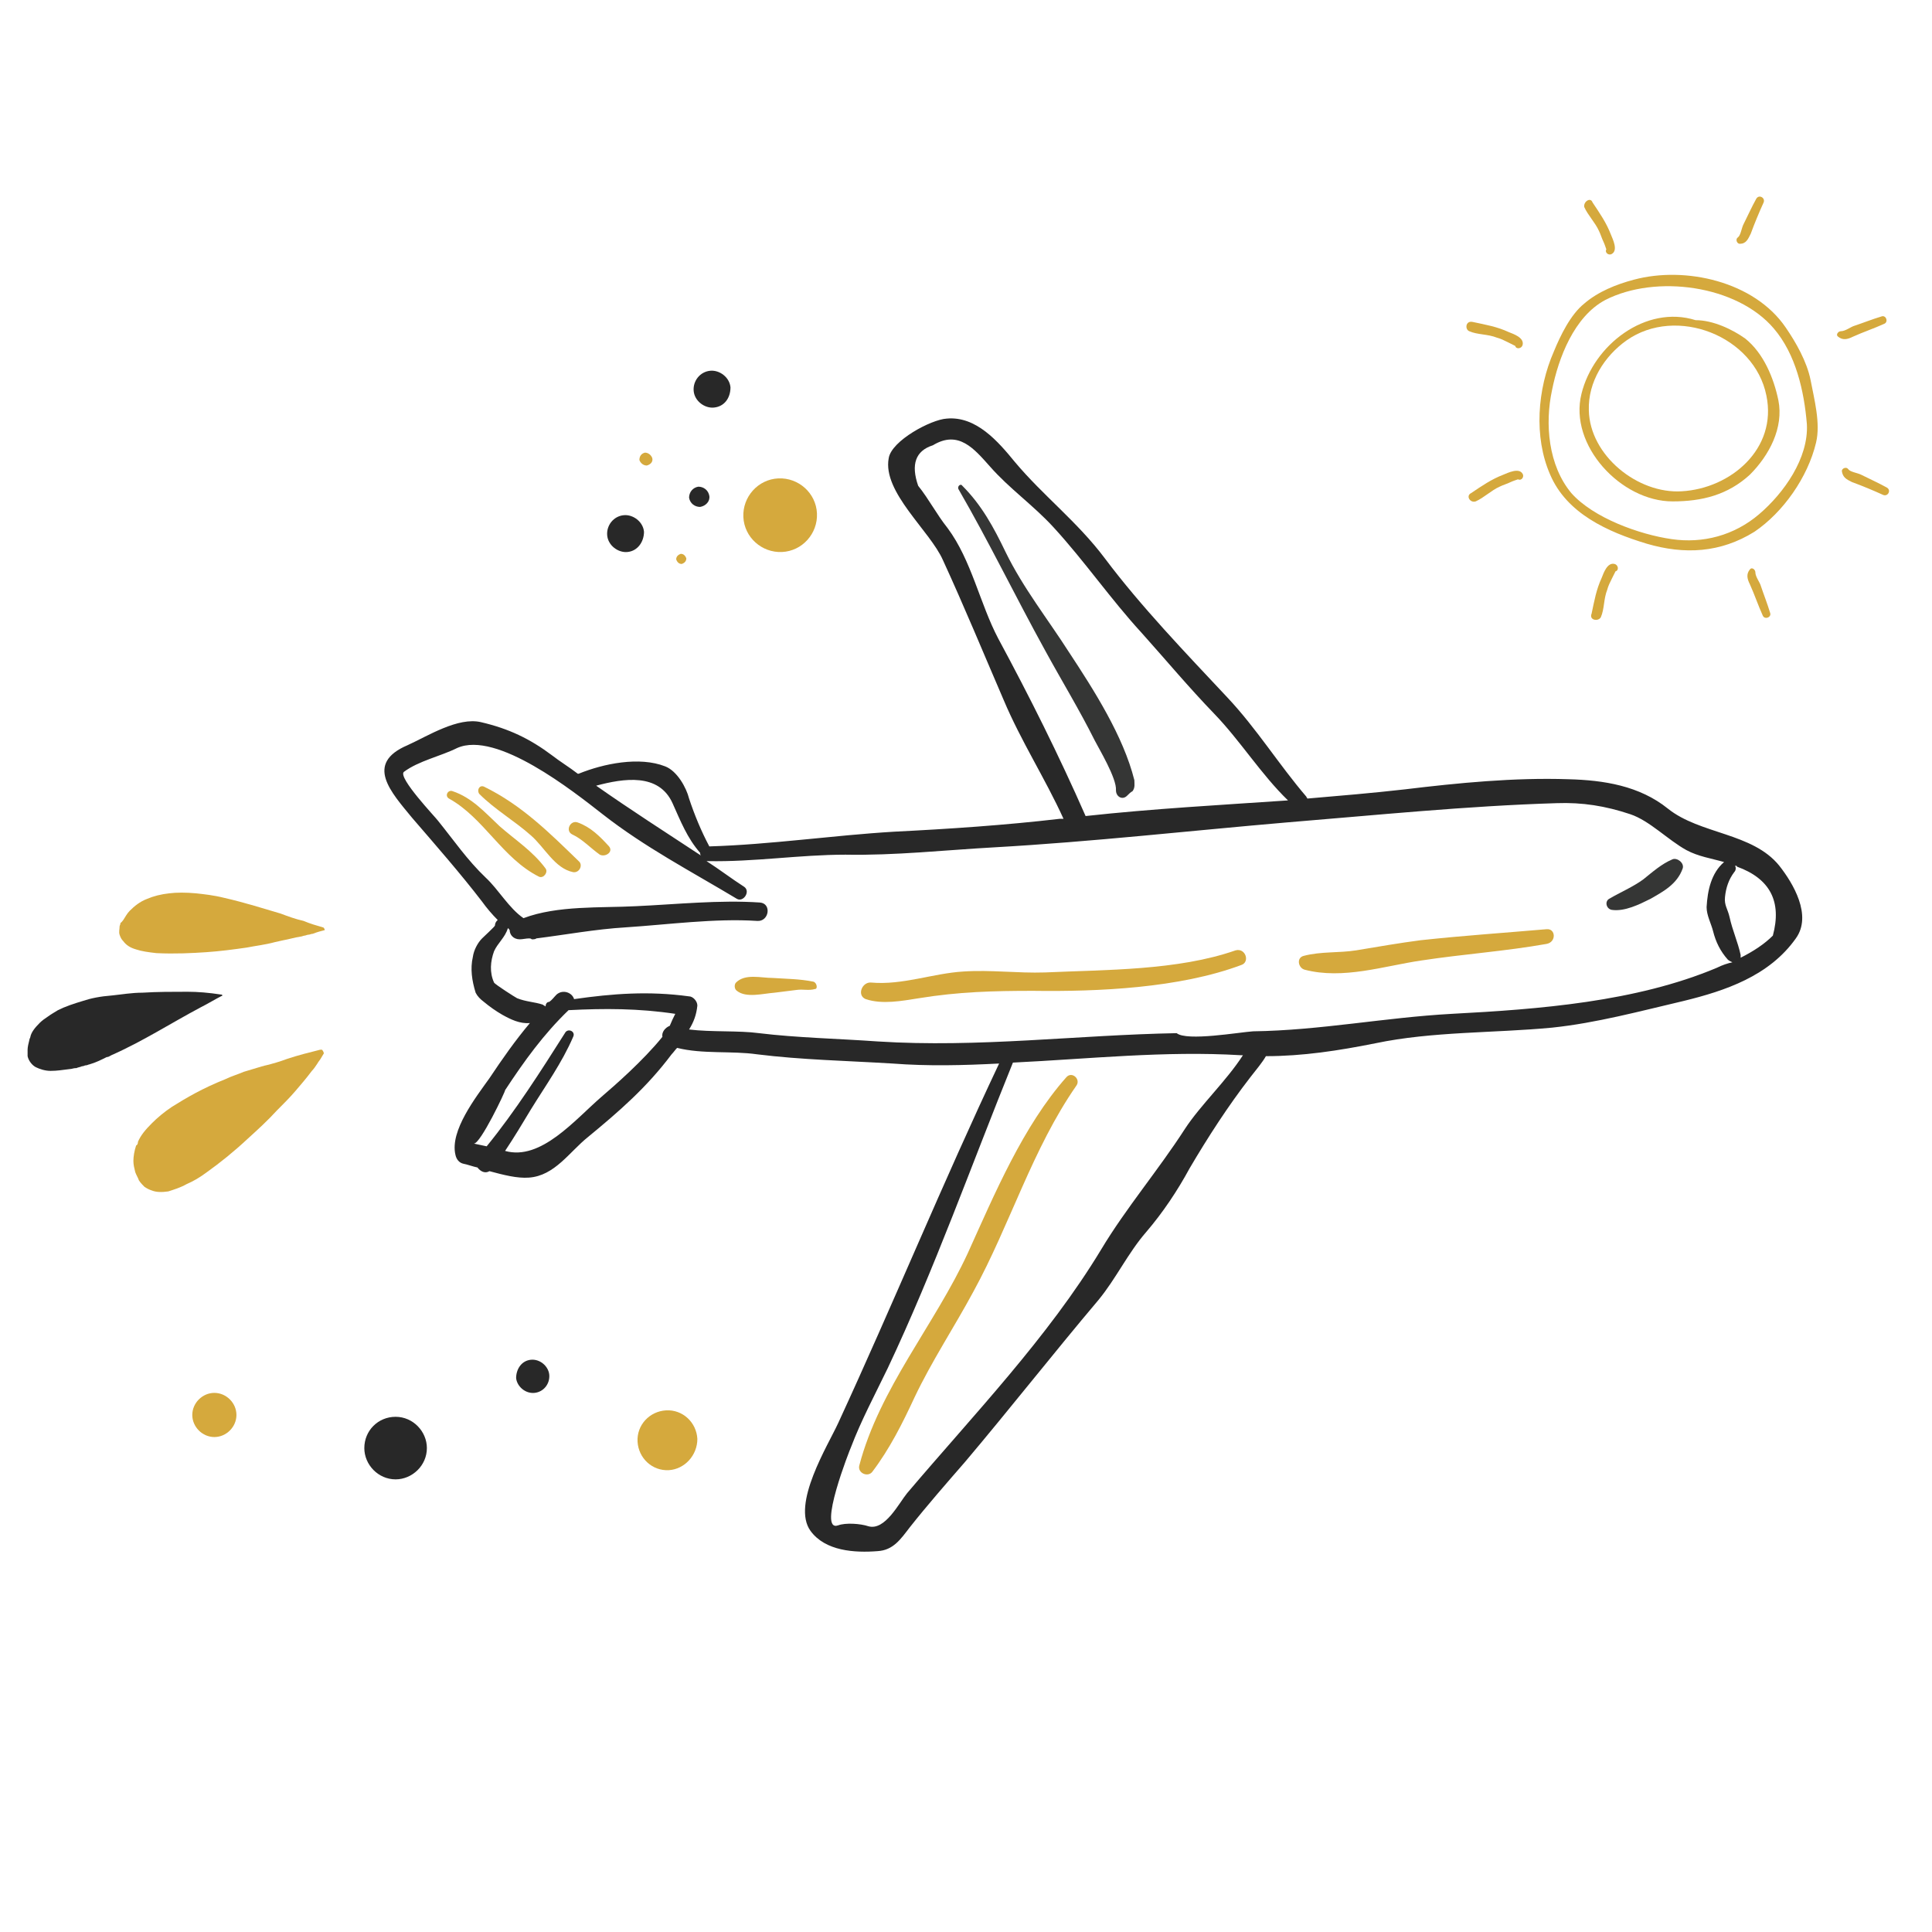<?xml version="1.0" encoding="utf-8"?>
<!-- Generator: Adobe Illustrator 22.0.0, SVG Export Plug-In . SVG Version: 6.00 Build 0)  -->
<svg version="1.1" id="Layer_1" xmlns="http://www.w3.org/2000/svg" xmlns:xlink="http://www.w3.org/1999/xlink" x="0px" y="0px"
	 width="210px" height="210px" viewBox="0 0 210 210" style="enable-background:new 0 0 210 210;" xml:space="preserve">
<style type="text/css">
	.st0{fill:#282828;}
	.st1{fill:#D5A93D;}
	.st2{fill:#353635;}
</style>
<g>
	<path class="st0" d="M195.2,102c1.8-2.5-0.3-6-1.8-7.9c-2.9-3.6-8.6-3.4-12.1-6.2c-3.1-2.5-7-3.1-10.8-3.2
		c-5.9-0.2-12,0.4-17.8,1.1c-3.5,0.4-7.1,0.7-10.6,1c0-0.1-0.1-0.1-0.1-0.2c-3-3.5-5.4-7.4-8.6-10.8c-4.5-4.8-9.4-9.9-13.3-15.1
		c-3-4-6.7-6.8-9.8-10.5c-1.8-2.2-4.2-5-7.4-4.7c-1.7,0.1-6,2.4-6.3,4.3c-0.7,3.7,4.5,7.9,5.9,11.1c2.3,5,4.4,10.1,6.6,15.2
		c1.9,4.5,4.5,8.5,6.5,12.9c-0.1,0-0.3,0-0.4,0c-6,0.7-12,1.1-18,1.4c-6.7,0.4-13.4,1.4-20.1,1.6c-0.9-1.7-1.6-3.4-2.2-5.2
		c-0.3-1.2-1.3-3-2.6-3.5c-2.8-1.1-6.7-0.3-9.4,0.8l0,0h-0.1c-0.9-0.7-1.9-1.3-2.8-2c-2.4-1.8-4.7-2.9-7.7-3.6
		c-2.5-0.6-5.8,1.5-8,2.5c-4.7,2-1.8,5.1,0.5,7.9c2.5,2.9,5.3,6.1,7.6,9.1c0.5,0.7,1.1,1.4,1.7,2l0,0c0,0,0,0-0.1,0.1
		s-0.2,0.3-0.2,0.5c0,0.1-1.2,1.2-1.4,1.4c-0.5,0.5-0.9,1.3-1,2c-0.3,1.3-0.1,2.6,0.3,3.9c0.2,0.4,0.5,0.7,0.9,1
		c0.6,0.5,1.3,1,2,1.4c0.9,0.5,1.9,1,3,0.9c-1.6,1.9-3,3.9-4.4,6c-1.5,2.1-4.3,5.7-3.7,8.3c0.1,0.5,0.4,0.9,0.9,1s1,0.3,1.5,0.4
		c0.3,0.4,0.8,0.7,1.3,0.4c1.5,0.4,3,0.8,4.3,0.7c2.8-0.2,4.4-2.8,6.4-4.4c3.4-2.8,6.4-5.4,9.1-9c0.2-0.2,0.4-0.5,0.6-0.7
		c2.8,0.7,5.9,0.3,8.7,0.7c4.8,0.6,9.8,0.7,14.7,1c3.9,0.3,7.7,0.2,11.6,0c-6.1,12.9-11.5,26.1-17.5,39.1c-1.1,2.4-5.1,8.8-3,11.7
		c1.6,2.2,4.8,2.4,7.3,2.2c1.7-0.1,2.5-1.3,3.5-2.6c1.9-2.4,4-4.8,6-7.1c4.9-5.8,9.6-11.8,14.5-17.6c1.9-2.3,3.2-5.1,5.2-7.4
		c1.8-2.1,3.4-4.5,4.7-6.9c2-3.4,4.2-6.8,6.6-9.9c0.7-0.9,1.3-1.6,1.7-2.3c4,0,7.9-0.6,11.9-1.4c6.2-1.3,12.9-1.1,19.2-1.7
		c4.8-0.5,9.6-1.8,14.3-2.9C187.5,107.7,192.3,106.1,195.2,102z M108.5,69.4c-2-3.8-2.9-8.5-5.5-12c-1.2-1.5-2-3.1-3.2-4.6
		c-0.8-2.3-0.3-3.8,1.6-4.4c2.8-1.7,4.5,0.4,6.2,2.3c2.1,2.4,4.7,4.2,6.9,6.6c3.4,3.7,6.2,7.8,9.6,11.5c2.6,2.9,5.1,5.9,7.9,8.8
		s5.1,6.6,8,9.4c-7.3,0.5-14.7,0.9-22,1.7C115.1,82.1,111.9,75.7,108.5,69.4z M73.1,87.3c0.9,2,1.6,3.8,3,5.4c0,0.1,0,0.2,0.1,0.3
		c-3.8-2.5-7.7-5-11.4-7.6C67.8,84.6,71.6,84,73.1,87.3z M65.4,119.2c-2.9,2.5-6.6,7-10.5,5.9l0,0c1-1.5,1.9-3,2.8-4.5
		c1.6-2.6,3.4-5.1,4.6-7.9c0.3-0.6-0.6-1-0.9-0.4c-2.6,4.1-5.4,8.5-8.5,12.3c-0.5-0.1-0.9-0.2-1.4-0.3c0.7,0.1,3.5-5.8,3.4-5.8
		c2.1-3.2,4.2-6.1,6.9-8.7c3.9-0.2,7.6-0.2,11.6,0.4c-0.2,0.4-0.4,0.8-0.6,1.3c-0.5,0.2-0.9,0.7-0.8,1.2
		C69.9,115.3,66.8,118,65.4,119.2z M119.7,135.8c-5.8,9.6-13.9,18-21.1,26.5c-0.9,1.1-2.4,4.1-4.2,3.6c-0.9-0.3-2.5-0.4-3.3-0.1
		c-2.3,0.8,1.3-8.3,1.4-8.5c1.1-2.9,2.6-5.7,4-8.6c5.1-10.8,9.1-22.1,13.6-33.2c8.3-0.4,16.5-1.3,24.8-0.8c0.1,0,0.1,0,0.2,0
		c-1.8,2.8-4.6,5.4-6.3,8C125.9,127.2,122.4,131.3,119.7,135.8z M186.6,105.2c-8.8,3.7-19.3,4.5-28.8,5c-7.3,0.4-14.3,1.8-21.6,1.9
		c-1.5,0.1-7.2,1.1-8.3,0.2c-10.9,0.2-21.5,1.6-32.5,0.9c-4.2-0.3-8.8-0.4-12.9-0.9c-2.2-0.3-5.2-0.1-7.6-0.4
		c0.5-0.8,0.8-1.6,0.9-2.6c0-0.5-0.5-1-0.9-1c-4.4-0.6-8.3-0.3-12.5,0.3c-0.2-0.7-1.2-1.1-1.9-0.5c-0.3,0.3-0.5,0.6-0.8,0.8
		c-0.3,0-0.4,0.3-0.4,0.5l0,0c-0.1-0.1-0.2-0.1-0.3-0.2c-0.9-0.3-1.8-0.3-2.8-0.7c-0.2-0.1-2.4-1.5-2.5-1.7c-0.5-1.1-0.4-2.3,0-3.4
		c0.4-0.9,1.2-1.5,1.5-2.5c0.1,0,0.1,0.1,0.2,0.2c0,0.5,0.4,1,1.1,1c0.3,0,0.7-0.1,1-0.1c0.1,0,0.2,0,0.3,0.1c0.2,0,0.4,0,0.5-0.1
		c3.2-0.4,6.4-1,9.7-1.2c4.6-0.3,9.7-1,14.3-0.7c1.3,0.1,1.6-1.9,0.3-2c-4.4-0.3-9.1,0.2-13.5,0.4c-3.8,0.2-8.5-0.1-12.2,1.3
		c-1.6-1.1-2.7-3.1-4.1-4.4c-2-1.9-3.5-4.1-5.2-6.2c-0.2-0.3-4.4-4.7-3.7-5.3c1.6-1.2,4-1.7,5.8-2.6c4.3-1.9,12.6,4.7,15.8,7.2
		c4.6,3.6,9.6,6.2,14.6,9.2c0.7,0.4,1.5-0.8,0.8-1.3c-1.4-0.9-2.7-1.9-4.1-2.8c0,0,0,0,0.1,0c5.1,0.1,10-0.7,15-0.7
		c5.4,0.1,10.8-0.5,16.2-0.8c10.6-0.6,21.2-1.8,31.7-2.7c9.8-0.8,19.6-1.8,29.4-2.1c2.8-0.1,5.3,0.3,8,1.2c2.1,0.7,4.1,2.8,6.1,3.9
		c1.3,0.7,2.7,0.9,4.1,1.3c-1.4,1.2-1.8,3.1-1.9,4.9c0,0.9,0.5,1.8,0.7,2.6c0.3,1.2,0.8,2.2,1.6,3.1c0.1,0.1,0.3,0.2,0.5,0.3
		C187.8,104.7,187.2,104.9,186.6,105.2z M189.2,104.1c0-0.1,0-0.2,0-0.3c-0.3-1.4-0.9-2.7-1.2-4.1c-0.2-0.9-0.6-1.3-0.5-2.2
		c0.1-1,0.4-1.9,1-2.7c0.2-0.2,0.2-0.5,0.1-0.7c0.1,0,0.2,0,0.2,0.1c3.6,1.3,4.9,3.8,3.9,7.5C191.8,102.6,190.6,103.4,189.2,104.1z"
		/>
	<path class="st1" d="M168.1,101c-4.6,0.4-9.1,0.7-13.7,1.2c-2.3,0.3-4.6,0.7-7,1.1c-1.9,0.3-3.8,0.1-5.7,0.6
		c-0.8,0.2-0.6,1.3,0.1,1.5c4.2,1.1,8.6-0.4,12.7-1c4.6-0.7,9.1-1,13.6-1.8C169.2,102.4,169.1,100.9,168.1,101z"/>
	<path class="st1" d="M134.3,103.3c-6.3,2.2-14.1,2.1-20.7,2.4c-3,0.1-5.9-0.3-8.9-0.1c-3.3,0.2-6.6,1.5-10,1.2
		c-1-0.1-1.6,1.4-0.6,1.8c1.8,0.6,3.9,0.2,5.8-0.1c4.3-0.7,8.1-0.8,12.4-0.8c7.1,0.1,15.9-0.3,22.6-2.8
		C135.9,104.6,135.4,103,134.3,103.3z"/>
	<path class="st1" d="M88.4,106.7c-1.5-0.3-2.9-0.3-4.4-0.4c-1.3,0-3-0.5-4,0.5c-0.2,0.2-0.2,0.7,0.1,0.9c1,0.8,2.8,0.3,4.1,0.2
		c0.8-0.1,1.6-0.2,2.4-0.3c0.7-0.1,1.3,0.1,2-0.1C88.9,107.5,88.8,106.8,88.4,106.7z"/>
	<path class="st1" d="M59.3,94.4L59.3,94.4L59.3,94.4C59.3,94.4,59.3,94.3,59.3,94.4c-1.4-1.9-3.3-3.1-5-4.6c-1.6-1.5-3-3.1-5.1-3.8
		c-0.5-0.2-0.9,0.5-0.4,0.8c3.8,2.1,5.8,6.5,9.8,8.5C59.1,95.5,59.6,94.8,59.3,94.4z"/>
	<path class="st1" d="M62.9,93.6c-3.2-3.1-6.2-6.1-10.3-8.1c-0.5-0.2-0.8,0.4-0.5,0.8c1.7,1.7,3.8,2.9,5.6,4.5
		c1.5,1.3,2.6,3.6,4.6,4C63,94.9,63.4,94,62.9,93.6z"/>
	<path class="st1" d="M66.2,92c-1-1.1-2-2.1-3.4-2.6c-0.8-0.3-1.4,0.9-0.6,1.3c1.1,0.5,2,1.5,3,2.2C65.8,93.2,66.7,92.6,66.2,92z"/>
	<path class="st2" d="M123.3,84.8c-1.2-4.8-4.4-9.8-7.1-13.9c-2.3-3.6-5-7-6.9-10.9c-1.3-2.7-2.6-5.1-4.7-7.2
		c-0.2-0.3-0.6,0.1-0.4,0.4c3.3,5.7,6.2,11.7,9.4,17.5c1.8,3.3,3.7,6.4,5.4,9.8c0.4,0.8,2.4,4.1,2.3,5.4c0,0.7,0.7,1.1,1.2,0.6
		c0.2-0.2,0.4-0.4,0.6-0.5C123.4,85.6,123.3,85.2,123.3,84.8z"/>
	<path class="st1" d="M99.4,151.9c1.9-4,4.3-7.6,6.4-11.5c4-7.3,6.4-15.5,11.2-22.4c0.5-0.7-0.5-1.6-1.1-0.9
		c-4.7,5.3-7.8,12.7-10.7,19.1c-3.6,7.8-9.6,14.7-11.8,23.1c-0.2,0.8,0.9,1.3,1.4,0.7C96.7,157.5,98.1,154.7,99.4,151.9z"/>
	<path class="st2" d="M182.9,94.4c0.2-0.6-0.6-1.2-1.1-1c-1.2,0.5-2.2,1.4-3.2,2.2c-1.1,0.8-2.5,1.4-3.7,2.1
		c-0.5,0.3-0.3,1.1,0.3,1.2c1.4,0.2,3-0.6,4.2-1.2C180.8,96.9,182.3,96.1,182.9,94.4z"/>
	<path class="st1" d="M13.4,100c0.2-0.3,0.4-0.7,0.7-1c0.5-0.5,1.1-1,1.9-1.3c0.7-0.3,1.5-0.5,2.4-0.6c0.8-0.1,1.8-0.1,2.9,0
		c0.9,0.1,1.9,0.2,3.1,0.5c2.2,0.5,4.4,1.2,6.1,1.7c0.8,0.3,1.6,0.6,2.5,0.8c0.7,0.3,1.4,0.5,2.1,0.7c0.1,0,0.2,0.2,0.2,0.3
		c-0.4,0.1-0.8,0.2-1.3,0.4c-0.2,0-0.3,0.1-0.5,0.1c-0.1,0-0.3,0.1-0.4,0.1c-0.1,0-0.3,0.1-0.4,0.1c-0.7,0.1-1.3,0.3-1.9,0.4
		l-0.9,0.2c-1.1,0.3-2.1,0.4-3.1,0.6c-1.4,0.2-2.9,0.4-4.4,0.5s-3.4,0.2-5.4,0.1c-0.9-0.1-1.6-0.2-2.2-0.4c-0.7-0.2-1.1-0.5-1.4-0.9
		c-0.2-0.2-0.3-0.4-0.4-0.7c-0.1-0.3,0-0.6,0-0.9c0-0.1,0.1-0.2,0.1-0.4C13.2,100.3,13.3,100.1,13.4,100L13.4,100L13.4,100z"/>
	<path class="st0" d="M4.3,111.2c0.3-0.3,0.6-0.5,0.9-0.7c0.4-0.3,0.8-0.5,1.1-0.7c0.8-0.4,1.7-0.7,2.7-1c0.9-0.3,1.9-0.5,3.2-0.6
		c1-0.1,2.1-0.3,3.3-0.3c1.6-0.1,3.2-0.1,4.9-0.1c1.1,0,2.3,0.1,3.6,0.3c0.1,0,0.1,0,0.2,0.1c-0.8,0.4-1.6,0.9-2.4,1.3
		c-3.2,1.7-6.3,3.7-9.7,5.2l0,0c-0.2,0.1-0.3,0.2-0.5,0.2l0,0c-0.6,0.3-1.2,0.6-1.9,0.8c-0.1,0-0.2,0.1-0.4,0.1
		c-0.1,0-0.2,0.1-0.4,0.1c-0.2,0.1-0.4,0.1-0.6,0.2H8.2c-0.2,0-0.4,0.1-0.6,0.1c-0.8,0.1-1.4,0.2-2.1,0.2c-0.6,0-1.2-0.2-1.6-0.4
		c-0.4-0.2-0.8-0.7-0.9-1.2c0-0.1,0-0.4,0-0.7s0.1-0.7,0.2-1.1c0-0.1,0.1-0.2,0.1-0.3C3.4,112.2,3.8,111.7,4.3,111.2L4.3,111.2
		L4.3,111.2z"/>
	<path class="st1" d="M15,124.1c0.3-0.7,0.8-1.3,1.5-2c0.6-0.6,1.3-1.2,2.2-1.8c1.6-1,3.3-2,5.8-3c0.6-0.3,1.3-0.5,2-0.8
		c0.7-0.2,1.3-0.4,2-0.6c0.1,0,0.3-0.1,0.4-0.1c0.8-0.2,1.5-0.4,2.3-0.7c1.2-0.4,2.4-0.7,3.6-1l0,0c0.1,0,0.1,0,0.2,0
		c0.1,0.1,0.2,0.3,0.2,0.4l-0.3,0.5c-0.1,0.2-0.3,0.4-0.4,0.6c-0.2,0.3-0.4,0.6-0.6,0.8c-0.6,0.8-1.2,1.5-1.8,2.2
		c-0.6,0.7-1.3,1.4-1.9,2l-0.1,0.1c-1,1.1-2.1,2.1-3.2,3.1c-1.5,1.4-3,2.6-4.4,3.6c-0.8,0.6-1.5,1-2.2,1.3c-0.7,0.4-1.4,0.6-2,0.8
		c-0.7,0.1-1.3,0.1-1.8-0.1c-0.3-0.1-0.5-0.2-0.8-0.4c-0.2-0.2-0.4-0.4-0.6-0.7c-0.1-0.3-0.3-0.6-0.4-0.9c-0.1-0.4-0.2-0.8-0.2-1.2
		c0-0.5,0.1-1.1,0.3-1.7C14.9,124.5,15,124.3,15,124.1L15,124.1L15,124.1z"/>
	<path class="st0" d="M68.2,60c-1,0.1-2.1-0.7-2.2-1.8s0.7-2.1,1.8-2.2c1-0.1,2.1,0.7,2.2,1.8C70,58.9,69.3,59.9,68.2,60L68.2,60
		L68.2,60z"/>
	<path class="st1" d="M74.1,61.3c-0.3,0-0.5-0.2-0.6-0.5c0-0.3,0.2-0.5,0.5-0.6c0.3,0,0.5,0.2,0.6,0.5C74.6,61,74.4,61.2,74.1,61.3
		L74.1,61.3L74.1,61.3z"/>
	<path class="st0" d="M76.1,55.1c-0.6,0-1.1-0.4-1.2-1c0-0.6,0.4-1.1,1-1.2c0.6,0,1.1,0.4,1.2,1S76.7,55,76.1,55.1L76.1,55.1
		L76.1,55.1z"/>
	<path class="st0" d="M77.6,44.3c-1,0.1-2.1-0.7-2.2-1.8s0.7-2.1,1.8-2.2c1-0.1,2.1,0.7,2.2,1.8C79.4,43.3,78.7,44.2,77.6,44.3
		L77.6,44.3L77.6,44.3z"/>
	<path class="st0" d="M84.3,57.4c-1,0.1-2.1-0.7-2.2-1.8s0.7-2.1,1.8-2.2c1-0.1,2.1,0.7,2.2,1.8S85.4,57.3,84.3,57.4L84.3,57.4
		L84.3,57.4z"/>
	<path class="st1" d="M70.3,50.6c-0.4,0-0.7-0.3-0.8-0.6c0-0.4,0.2-0.7,0.6-0.8c0.4,0,0.7,0.3,0.8,0.6C71,50.2,70.7,50.5,70.3,50.6
		L70.3,50.6L70.3,50.6z"/>
	<path class="st0" d="M58.1,151.4c-1,0.1-1.9-0.7-2-1.6c0-1,0.6-1.9,1.6-2s1.9,0.7,2,1.6C59.8,150.4,59.1,151.3,58.1,151.4
		L58.1,151.4L58.1,151.4z"/>
	<path class="st0" d="M42.6,155.2c0.9,0,1.8,0.7,1.8,1.6c0,0.9-0.7,1.7-1.6,1.8c-0.9,0-1.8-0.7-1.8-1.6
		C41,156.1,41.7,155.3,42.6,155.2L42.6,155.2L42.6,155.2z"/>
	<path class="st0" d="M23.1,152.4c0.5,0,1.1,0.4,1.1,1c0,0.5-0.4,1-1,1.1c-0.5,0-1.1-0.4-1.1-1S22.5,152.4,23.1,152.4L23.1,152.4
		L23.1,152.4z"/>
	<path class="st1" d="M85,60c-2.2,0.1-4.1-1.6-4.2-3.8s1.6-4.1,3.8-4.2c2.2-0.1,4.1,1.6,4.2,3.8S87.2,59.9,85,60L85,60L85,60z"/>
	<path class="st0" d="M43,154c1.9,0,3.4,1.6,3.4,3.4c0,1.9-1.6,3.4-3.4,3.4c-1.9,0-3.4-1.6-3.4-3.4C39.6,155.5,41.1,154,43,154
		L43,154L43,154z"/>
	<path class="st1" d="M72.7,159.8c-1.8,0.1-3.3-1.3-3.4-3.1s1.3-3.3,3.1-3.4c1.8-0.1,3.3,1.3,3.4,3.1
		C75.8,158.2,74.4,159.7,72.7,159.8L72.7,159.8L72.7,159.8z"/>
	<path class="st1" d="M23.3,151.4c1.3,0,2.4,1.1,2.4,2.4c0,1.3-1.1,2.4-2.4,2.4s-2.4-1.1-2.4-2.4S22,151.4,23.3,151.4L23.3,151.4
		L23.3,151.4z"/>
</g>
<g>
	<path class="st1" d="M197.4,48.1c0.5-2.1-0.2-4.7-0.6-6.8c-0.4-2-1.6-4.1-2.7-5.7c-3.4-5-10.9-6.7-16.5-5.2
		c-1.9,0.5-3.9,1.3-5.4,2.6c-1.5,1.2-2.6,3.5-3.3,5.2c-1.8,4.1-2.2,9.3-0.4,13.4c1.8,4.2,6.2,6.2,10.5,7.5c4.1,1.2,8,1,11.7-1.3
		C193.8,55.7,196.5,51.9,197.4,48.1z M191.2,55.9c-2.7,2.3-6.1,3.2-9.5,2.7c-3.5-0.5-8.5-2.3-10.9-5c-2.5-3-2.9-7.5-2.1-11.2
		c0.7-3.5,2.4-8,5.8-9.8c5.5-2.8,14.3-1.6,18.3,3.1c2.4,2.8,3.3,6.8,3.6,10.4C196.6,49.8,193.9,53.6,191.2,55.9z"/>
	<path class="st1" d="M190.3,25.4c0.4-1.1,0.9-2.3,1.4-3.4c0.2-0.5-0.5-0.9-0.8-0.4c-0.5,0.9-0.9,1.8-1.4,2.8
		c-0.2,0.4-0.3,1.2-0.6,1.4c-0.3,0.2-0.1,0.7,0.2,0.7C189.8,26.5,190,26,190.3,25.4z"/>
	<path class="st1" d="M174,67.1c0.4-0.9,0.3-2,0.7-3c0.1-0.4,0.3-0.8,0.5-1.2c0.1-0.2,0.4-0.8,0.4-0.8c0.4-0.1,0.3-0.7-0.1-0.8
		c-0.8-0.2-1.2,1-1.4,1.5c-0.6,1.3-0.8,2.5-1.1,3.9C172.7,67.4,173.7,67.6,174,67.1L174,67.1z"/>
	<path class="st1" d="M201.4,36.6c1.1-0.5,2.3-0.9,3.4-1.4c0.5-0.2,0.2-1-0.3-0.8c-1,0.3-2,0.7-2.9,1c-0.4,0.1-1,0.6-1.5,0.6
		c-0.3,0-0.6,0.4-0.3,0.6C200.3,37,200.8,36.9,201.4,36.6z"/>
	<path class="st1" d="M160.4,54.5c0.9-0.4,1.7-1.2,2.6-1.6c0.4-0.2,0.8-0.3,1.2-0.5c0.2-0.1,0.8-0.3,0.8-0.3
		c0.4,0.2,0.7-0.3,0.5-0.6c-0.4-0.7-1.6-0.1-2.1,0.1c-1.3,0.5-2.3,1.2-3.5,2C159.3,53.9,159.8,54.7,160.4,54.5L160.4,54.5z"/>
	<path class="st1" d="M201.3,52.4c1.1,0.4,2.3,0.9,3.4,1.4c0.5,0.2,0.9-0.5,0.4-0.8c-0.9-0.5-1.8-0.9-2.8-1.4
		c-0.4-0.2-1.2-0.3-1.4-0.6s-0.7-0.1-0.7,0.2C200.3,51.9,200.7,52.1,201.3,52.4z"/>
	<path class="st1" d="M159.7,36c0.9,0.4,2,0.3,3,0.7c0.4,0.1,0.8,0.3,1.2,0.5c0.2,0.1,0.8,0.4,0.8,0.4c0.1,0.4,0.7,0.3,0.8-0.1
		c0.2-0.8-1-1.2-1.5-1.4c-1.3-0.6-2.5-0.8-3.9-1.1C159.3,34.8,159.2,35.8,159.7,36L159.7,36z"/>
	<path class="st1" d="M190.2,63.5c0.5,1.1,0.9,2.3,1.4,3.4c0.2,0.5,1,0.2,0.8-0.3c-0.3-1-0.7-2-1-2.9c-0.1-0.4-0.6-1-0.6-1.5
		c0-0.3-0.4-0.6-0.6-0.3C189.8,62.4,189.9,62.9,190.2,63.5z"/>
	<path class="st1" d="M172.2,22.5c0.4,0.9,1.2,1.7,1.6,2.6c0.2,0.4,0.3,0.8,0.5,1.2c0.1,0.2,0.3,0.8,0.3,0.8
		c-0.2,0.4,0.3,0.7,0.6,0.5c0.7-0.4,0.1-1.6-0.1-2.1c-0.5-1.3-1.2-2.3-2-3.5C172.9,21.4,172.1,21.9,172.2,22.5
		C172.3,22.5,172.3,22.5,172.2,22.5z"/>
	<path class="st1" d="M193.3,43.5c-0.5-2.4-1.6-5.1-3.6-6.7c-1.4-1-3.5-2-5.4-2c-5.4-1.7-11.1,2.7-12.4,8
		c-1.4,5.6,4.3,11.7,9.9,11.7c3.2,0,6-0.7,8.4-2.9C192.3,49.5,193.9,46.5,193.3,43.5z M182.8,53.4c-4.8,0.3-10-3.9-10.1-8.8
		c-0.1-3.1,1.7-5.9,4.1-7.6c5.4-3.8,13.9-0.5,15.2,6C193.2,48.8,188.1,53.1,182.8,53.4z"/>
</g>
</svg>
